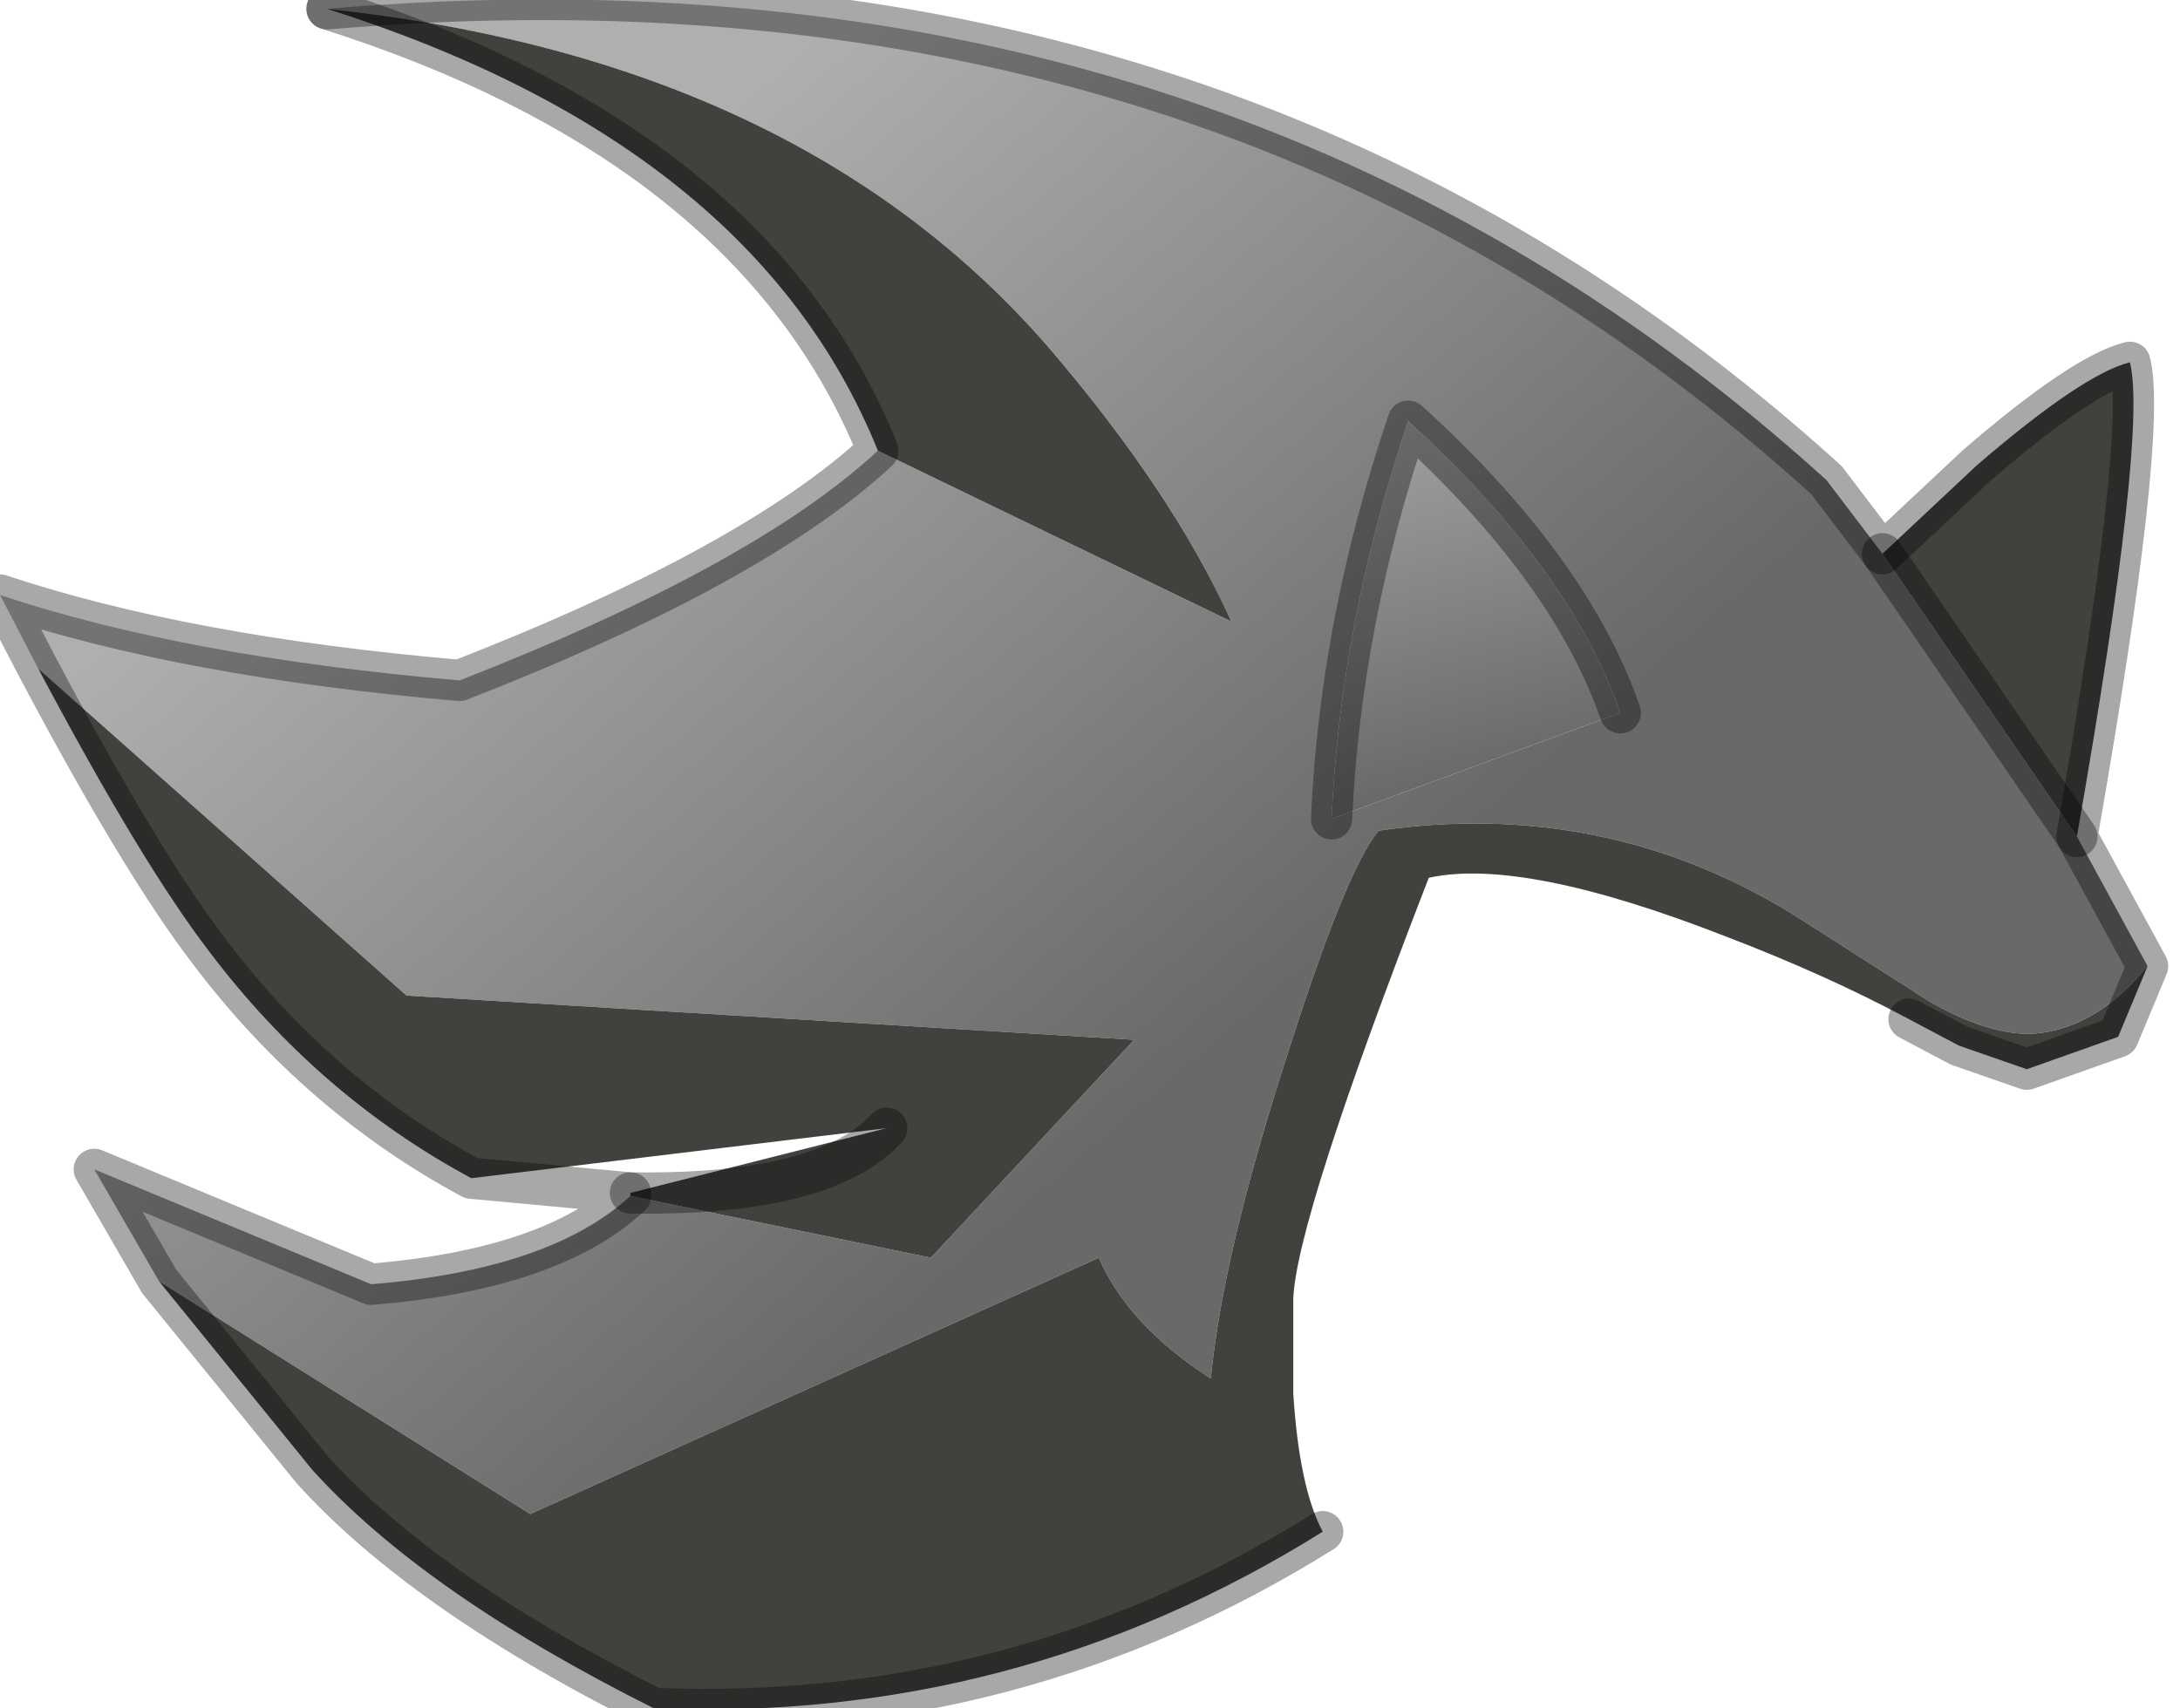 <?xml version="1.0" encoding="utf-8"?>
<svg version="1.1" id="Layer_1"
xmlns="http://www.w3.org/2000/svg"
xmlns:xlink="http://www.w3.org/1999/xlink"
width="37px" height="29px"
xml:space="preserve">
<g id="PathID_3117" transform="matrix(1, 0, 0, 1, 0, 0)">
<linearGradient
id="LinearGradID_1001" gradientUnits="userSpaceOnUse" gradientTransform="matrix(0.007, 0.008, -0.007, 0.006, 19.45, 7.3)" spreadMethod ="pad" x1="-819.2" y1="0" x2="819.2" y2="0" >
<stop  offset="0" style="stop-color:#AFAFAF;stop-opacity:1" />
<stop  offset="1" style="stop-color:#696969;stop-opacity:1" />
</linearGradient>
<path style="fill:url(#LinearGradID_1001) " d="M0.65 11.35L0 10.1Q3.15 11.15 7.8 11.55Q12.8 9.6 14.9 7.65L20.9 10.55Q19.9 8.35 17.8 5.9Q13.55 1 5.55 0.15Q20.75 -1.15 31 8.15L31.95 9.4L35.25 14.2L36.45 16.4Q35.55 17.5 34.45 17.55Q33.7 17.55 32.75 17L30.4 15.5Q27.2 13.55 23.4 14.1Q22.85 14.75 21.85 17.9Q20.75 21.3 20.55 23.4Q19.15 22.5 18.65 21.35L9 25.7L2.7 21.75L1.6 19.85L6.3 21.8Q9.35 21.55 10.7 20.3L15.8 21.35L19.25 17.65L6.9 16.9L0.65 11.35M27.5 12.1Q26.65 9.65 23.9 7.15Q22.75 10.55 22.6 13.9L27.5 12.1" />
<linearGradient
id="LinearGradID_1002" gradientUnits="userSpaceOnUse" gradientTransform="matrix(0.001, 0.005, -0.004, 0.001, 24.95, 8.95)" spreadMethod ="pad" x1="-819.2" y1="0" x2="819.2" y2="0" >
<stop  offset="0.051" style="stop-color:#AFAFAF;stop-opacity:1" />
<stop  offset="1" style="stop-color:#696969;stop-opacity:1" />
</linearGradient>
<path style="fill:url(#LinearGradID_1002) " d="M22.6 13.9Q22.75 10.55 23.9 7.15Q26.65 9.65 27.5 12.1L22.6 13.9" />
<path style="fill:#43413E;fill-opacity:1" d="M31.95 9.4L33.55 7.9Q35.35 6.35 36.15 6.15Q36.45 7.35 35.25 14.2L31.95 9.4M36.45 16.4L35.95 17.6L34.4 18.15L33.25 17.75L32.4 17.3Q31 16.55 29.3 15.9Q25.85 14.55 24.25 14.9Q22 20.7 21.95 22.05L21.95 23.65Q22.05 25.25 22.45 26Q17.25 29.25 11.1 29Q7.2 27.05 5.3 24.95L2.7 21.75L9 25.7L18.65 21.35Q19.15 22.5 20.55 23.4Q20.75 21.3 21.85 17.9Q22.85 14.75 23.4 14.1Q27.2 13.55 30.4 15.5L32.75 17Q33.7 17.55 34.45 17.55Q35.55 17.5 36.45 16.4M6.9 16.9L19.25 17.65L15.8 21.35L10.7 20.3L10.7 20.25Q14 20.3 15.05 19.15L8 20Q5.4 18.6 3.55 16.15Q2.4 14.65 0.65 11.35L6.9 16.9M14.9 7.65Q12.8 2.45 5.55 0.15Q13.55 1 17.8 5.9Q19.9 8.35 20.9 10.55L14.9 7.65M15.05 19.15Q14 20.3 10.7 20.25" />
<path style="fill:none;stroke-width:0.7;stroke-linecap:round;stroke-linejoin:round;stroke-miterlimit:3;stroke:#000000;stroke-opacity:0.341" d="M5.55 0.15Q20.75 -1.15 31 8.15L31.95 9.4L33.55 7.9Q35.35 6.35 36.15 6.15Q36.45 7.35 35.25 14.2L36.45 16.4L35.95 17.6L34.4 18.15L33.25 17.75L32.4 17.3" />
<path style="fill:none;stroke-width:0.7;stroke-linecap:round;stroke-linejoin:round;stroke-miterlimit:3;stroke:#000000;stroke-opacity:0.341" d="M22.45 26Q17.25 29.25 11.1 29Q7.2 27.05 5.3 24.95L2.7 21.75L1.6 19.85L6.3 21.8Q9.35 21.55 10.7 20.3L10.7 20.25L8 20Q5.4 18.6 3.55 16.15Q2.4 14.65 0.65 11.35L0 10.1Q3.15 11.15 7.8 11.55Q12.8 9.6 14.9 7.65Q12.8 2.45 5.55 0.15" />
<path style="fill:none;stroke-width:0.7;stroke-linecap:round;stroke-linejoin:round;stroke-miterlimit:3;stroke:#000000;stroke-opacity:0.341" d="M22.6 13.9Q22.75 10.55 23.9 7.15Q26.65 9.65 27.5 12.1" />
<path style="fill:none;stroke-width:0.7;stroke-linecap:round;stroke-linejoin:round;stroke-miterlimit:3;stroke:#000000;stroke-opacity:0.341" d="M31.95 9.4L35.25 14.2" />
<path style="fill:none;stroke-width:0.7;stroke-linecap:round;stroke-linejoin:round;stroke-miterlimit:3;stroke:#000000;stroke-opacity:0.341" d="M10.7 20.25Q14 20.3 15.05 19.15" />
</g>
</svg>

